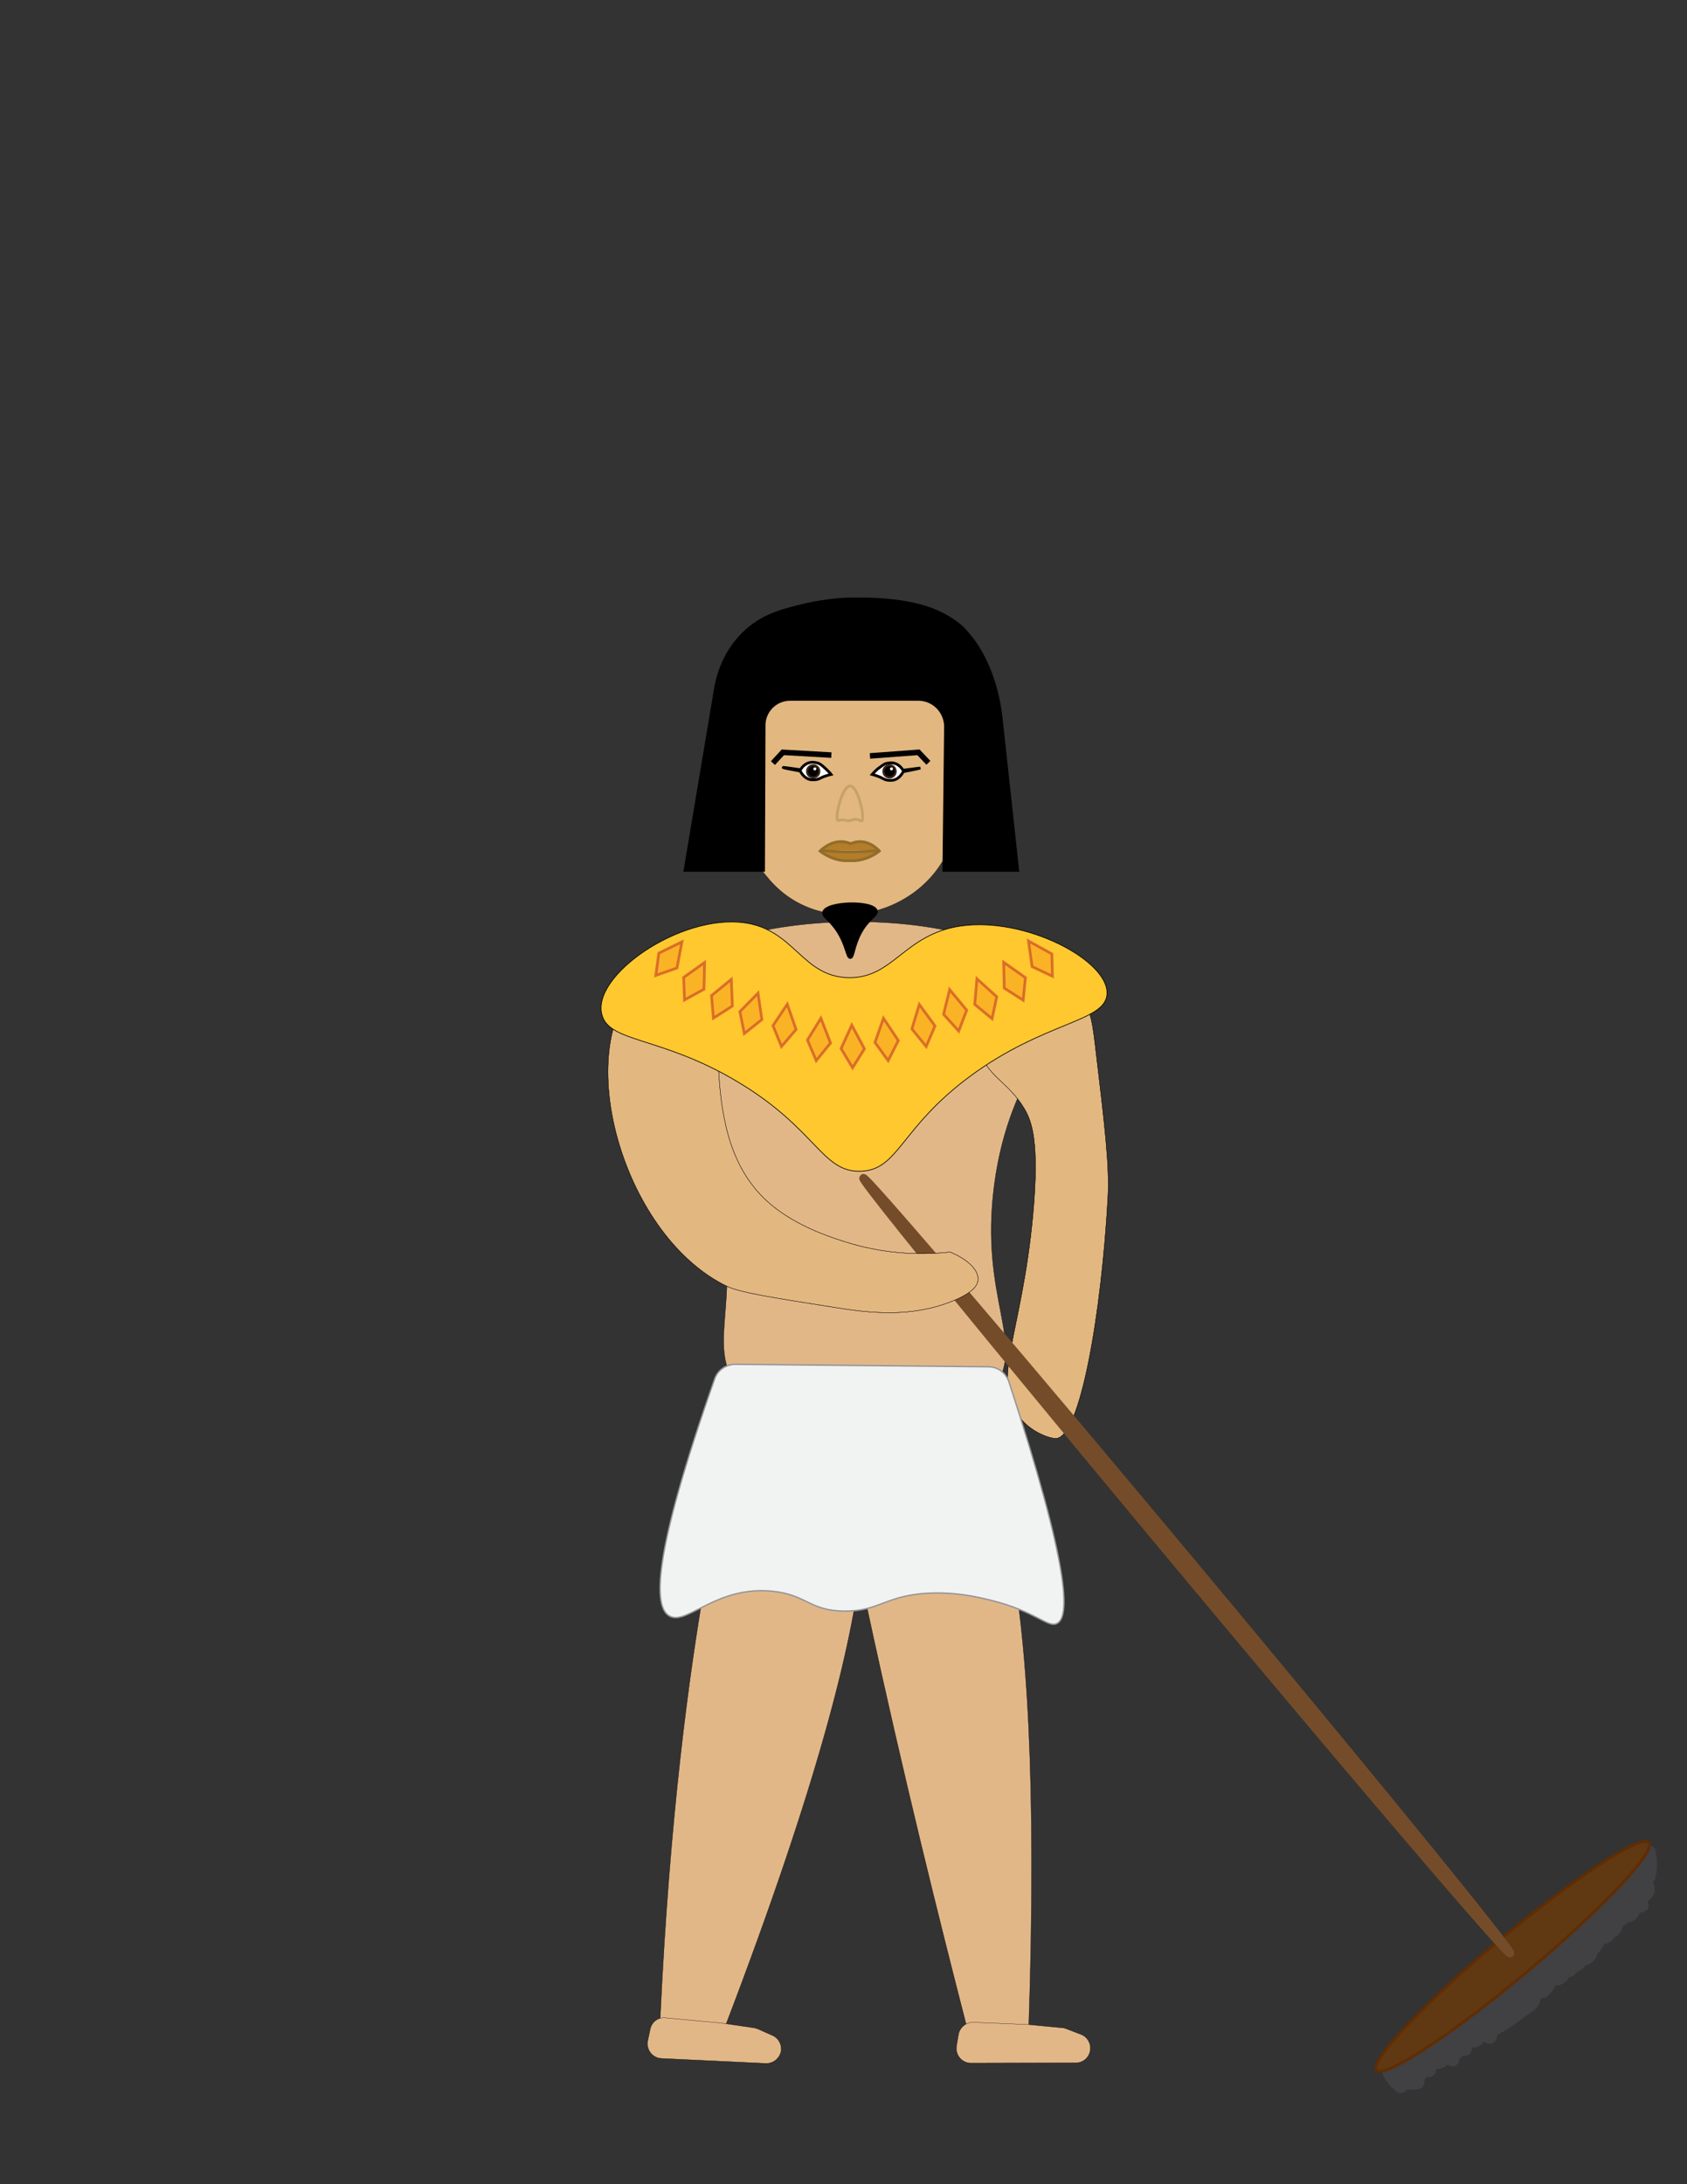 <svg xmlns:xlink="http://www.w3.org/1999/xlink" xmlns="http://www.w3.org/2000/svg" version="1.1" id="Layer_1" x="0px" y="0px" viewBox="0 0 612 792" style="enable-background: new 0 0 612 792">
<rect x="0" y="0" width="612" height="792" fill="#333333" stroke="none"/>
<style type="text/css">.st0{fill:#E2B780;stroke:#000000;stroke-width:0.1;stroke-miterlimit:10;}
	.st1{fill:#E2B788;stroke:#000000;stroke-width:0.1;stroke-miterlimit:10;}
	.st2{fill:none;stroke:#000000;stroke-width:0.1;stroke-miterlimit:10;}
	.st3{fill:none;stroke:#612C00;stroke-width:3;stroke-miterlimit:10;}
	.st4{fill:#414042;}
	.st5{fill:#603913;stroke:#612C00;stroke-width:1;stroke-miterlimit:10.001;}
	.st6{fill:#754C29;stroke:#754C29;stroke-width:3;stroke-miterlimit:10.001;}
	.st7{stroke:#000000;stroke-miterlimit:10;}
	.st8{fill:#F1F2F2;stroke:#939598;stroke-width:0.5;stroke-miterlimit:10;}
	.st9{fill:#F9F9FA;}
	.st10{fill:#FFC82F;stroke:#000000;stroke-width:0.25;stroke-miterlimit:10;}
	.st11{display:none;fill:#F99F1E;stroke:#B82025;stroke-miterlimit:10;}
	.st12{opacity:0.5;fill:#F99F1E;stroke:#B82025;stroke-miterlimit:10;enable-background:new    ;}
	.st13{fill:#F9F9FA;stroke:#000000;stroke-width:0.75;stroke-miterlimit:10;}
	.st14{fill:#E2B788;stroke:#E1B890;stroke-miterlimit:10;}
	.st15{fill:#FFFFFF;stroke:#000000;stroke-miterlimit:10;}
	.st16{display:none;}
	.st17{display:inline;}
	.st18{fill:#603913;}
	.st19{fill:none;stroke:#612C00;stroke-miterlimit:10;}
	.st20{fill:none;stroke:#3C2415;stroke-miterlimit:10;}
	.st21{stroke:#000000;stroke-width:0.5;stroke-miterlimit:10;}
	.st22{fill:#FFFFFF;stroke:#FFFFFF;stroke-width:0.5;stroke-miterlimit:10;}
	.st23{fill:#FFFFFF;stroke:#3C2415;stroke-miterlimit:10;}
	.st24{fill:#E2B780;stroke:#C6A269;stroke-miterlimit:10;}
	.st25{fill:#B37D29;stroke:#926D2A;stroke-miterlimit:10;}
	.st26{fill:#E2B780;stroke:#926D2A;stroke-miterlimit:10;}
	.st27{fill:#E2B780;stroke:#000000;stroke-width:2;stroke-miterlimit:10;}</style>

<g id="Layer_1_1_">
	<path class="st0" d="M283.9,245.6c12.9-13.3,29.3-5.5,46.7,0.5c10.9,3.8,20.3,4.9,16.5,41.6c-0.1,0.6,0.1,1.1,0.1,1.7   c2.7,38.1-44.7,56.1-67.8,29.9l-7-8.3C265.1,289.1,267.3,262.6,283.9,245.6L283.9,245.6z" />
	<path class="st1" d="M235.7,361.3c13.4-35,131.3-36.6,145.8-1.7c6.8,16.5-15.1,27-20.8,70c-5.5,41.8,11.9,57.3-0.3,74.2   c-17,23.6-73,24-92.2,0c-12.4-15.6,0.5-29.4-6.7-68.3C253,389,229.1,378.4,235.7,361.3z" />
	<g>
		<g>
			<path class="st0" d="M361.3,352.5c8.6-5.6,20.6-2.3,27.2,3.6s7.8,14.2,8.8,22.8c3.5,29.4,5.3,44.1,4.6,55.7     c-2.3,41.1-9.9,86.8-18.9,87c-2,0-8.5-2-12.8-7.3c-0.2-0.3-0.4-0.5-0.5-0.6c-10.3-13.3,0.9-29.3,5-73c2.5-27-0.5-34.3-3.1-38.7     c-6-10.1-13.8-11.5-16.9-22.5C352.4,371.1,353,357.9,361.3,352.5z" />
			<path class="st2" d="M361.3,352.5c8.6-5.6,20.6-2.3,27.2,3.6s7.8,14.2,8.8,22.8c3.5,29.4,5.3,44.1,4.6,55.7     c-2.3,41.1-9.9,86.8-18.9,87c-2,0-8.5-2-12.8-7.3c-0.2-0.3-0.4-0.5-0.5-0.6c-10.3-13.3,0.9-29.3,5-73c2.5-27-0.5-34.3-3.1-38.7     c-6-10.1-13.8-11.5-16.9-22.5C352.4,371.1,353,357.9,361.3,352.5z" />
		</g>
	</g>
	<path class="st3" d="M321.1,424.7" />
	<path class="st3" d="M432.3,424.7" />
	<path class="st4" d="M600.5,681.2c0.8-3.4,0.8-6.7,0.1-10.1c-0.5-2.5-4.1-2.2-4.8,0c-0.1,0.4-0.3,0.9-0.5,1.3h-0.1   c0,0.1,0,0.2,0,0.2c-0.6,1.6-1.5,3-2.5,4.4c-0.5-0.2-1.1-0.2-1.6-0.1c-0.5-0.2-1.1-0.3-1.7-0.2c-4.3,0.8-7.9,4.3-8.9,8.6   c-0.6,0.8-1.3,1.7-1.9,2.5c-1.9,1.7-3.7,3.6-5.3,5.6c-0.4,0.1-0.8,0.3-1.1,0.6c-2.1,1.8-4,3.9-5.8,6.1c-2,1.4-3.8,3-5.4,4.7   c0,0-0.1,0-0.1,0.1c-0.1,0.1-0.1,0.1-0.2,0.2c-0.1,0-0.1-0.1-0.2-0.1l-0.2-0.2c0,0-0.1,0.1-0.1,0.1c-0.5-0.1-1.1,0-1.7,0.4   c-3.7,2.5-7,5.7-9.6,9.4c-0.7,0.7-1.3,1.3-1.9,2c-0.9,0.2-1.7,0.9-1.9,1.8c-0.7-0.6-2-0.7-2.8-0.2c-0.6,0.4-1,0.9-1.1,1.6   c-0.3,0.1-0.6,0.2-0.9,0.4c-5.5,4-10.1,9-13.6,14.7c-0.1,0-0.2,0.1-0.3,0.1c-0.3-0.1-0.6-0.1-1,0c-0.5-1.1-1.9-1.8-3-1.5   c-6.4,2.1-12.2,5.5-17.1,10.2c-0.7,0.7-0.8,1.7-0.5,2.6c-0.8,0.5-1.6,1.2-2.2,1.9c-0.5,0.6-0.7,1.3-0.6,1.9   c-0.5,0.7-0.6,1.6-0.1,2.6c0.2,0.4,0.5,0.8,0.7,1.2c-0.1,0-0.1,0.1-0.2,0.1c0.2,0.1,0.4,0.3,0.5,0.4c1.1,1.6,2.4,2.9,4,4.1   c1.1,0.8,2.8,0.2,3.4-0.9c0.1,0,0.1-0.1,0.1-0.1c1.5,0.2,3,0.1,4.5-0.2c1.5-0.3,2.4-2.4,1.5-3.7c-0.7-0.9-1.3-1.8-2-2.8   c0.8,0.4,1.5,0.9,2.2,1.6c1.3,1.3,3.7,0.7,4.2-1.1c0.4-1.4,0.6-2.8,0.8-4.2c1.5,0.7,3.1,1.3,4.6,2c1.4,0.6,3.3-0.9,3.2-2.4   c0-0.1,0-0.2-0.1-0.3c0.6-0.3,1-0.6,1.4-1.1c1.3,0.3,2.6-0.2,3.1-1.7c0.1-0.4,0.2-0.8,0.2-1.2c0,0,0,0,0.1,0c2,0,3.3-0.9,4.1-2.2   c0.3,0.2,0.7,0.3,1,0.5c1.5,0.7,3.1,0.2,3.7-1.5c0.2-0.5,0.3-1,0.4-1.5c4.7-2.4,8.9-5.8,13.2-8.9c1.4-1,2.4-2.6,2.4-4.2   c0.3,0,0.6-0.1,0.9-0.1c0.8-0.2,1.6-0.7,2.2-1.3l1.1-1.4c0.5-0.5,0.8-1,1-1.6c0.1-0.1,0.1-0.3,0.2-0.5c0.6,0.1,1.2,0.1,1.7-0.1   c0.7-0.2,1.2-0.5,1.7-0.9c0.5-0.4,1-0.8,1.3-1.4l0.1-0.3c0.2-0.1,0.4-0.1,0.6-0.2c0.6-0.2,1.2-0.5,1.6-1c0.2-0.2,0.5-0.5,0.6-0.8   c0,0,0,0,0,0c0.7-0.2,1.2-0.5,1.7-0.9c0.5-0.4,1-0.8,1.3-1.4c0-0.1,0.1-0.1,0.1-0.2c1.1-0.1,2.4-0.8,3.1-1.5c0.7-0.7,1.3-1.9,1.4-3   c0,0,0,0,0,0c0.6-0.3,1.1-0.7,1.4-1.3c0.4-0.5,0.7-1,0.9-1.7c0,0,0-0.1,0-0.1c0.3,0,0.6-0.1,0.9-0.2c0.7-0.2,1.2-0.5,1.7-0.9   c0.5-0.4,1-0.8,1.3-1.4c0,0,0,0,0-0.1c0.6-0.2,1.1-0.5,1.5-1c0.3-0.3,0.5-0.7,0.8-1c0.3-0.6,0.6-1.2,0.6-1.9c0.5-0.2,1-0.5,1.4-0.9   c0.1-0.2,0.2-0.3,0.4-0.5c0.8,0,1.5-0.2,2.2-0.6c1-0.6,2-1.8,2.3-3c0,0,0-0.1,0-0.1c0,0,0,0,0,0c1.7,0.4,3.8-1.2,3.1-3.1   c-0.1-0.2-0.2-0.5-0.3-0.7c0.1-0.2,0.3-0.3,0.4-0.5c0.3-0.2,0.5-0.4,0.8-0.6c0.5-0.5,0.8-1,1-1.6c0.3-0.6,0.5-1.2,0.4-1.9   c0-0.9-0.3-1.8-0.7-2.6C600.2,682,600.4,681.6,600.5,681.2z" />
	<path class="st4" d="M521.5,740.2c-3.6,0-5.2,3.1-4.8,5.9c-0.8-0.6-1.8-1-3-1c-6.4,0-6.4,10,0,10c3.6,0,5.2-3.1,4.8-5.9   c0.8,0.6,1.8,1,3,1C527.9,750.2,527.9,740.2,521.5,740.2z" />
	
		<ellipse transform="matrix(0.768 -0.641 0.641 0.768 -327.022 516.411)" class="st5" cx="548.5" cy="709.1" rx="64.3" ry="7.6" />
	
		<ellipse transform="matrix(0.768 -0.641 0.641 0.768 -263.725 407.715)" class="st6" cx="430.3" cy="567.5" rx="2.1" ry="183" />
	<g>
		<g>
			<path class="st0" d="M230.1,358c-22.2,25.3-3.6,90.4,33.6,108.4c4.8,2.3,16.3,4.1,39.2,7.7c12.5,2,27.5,3.8,42.6-2.3     c7.9-3.2,9.2-6,9.3-7.7c0.3-3.6-3.8-7.5-10.1-10.1c-8.2,0.9-22.4,1.4-38.7-3.9c-5.3-1.7-18.3-5.9-27.9-14.7     c-29.1-26.8-9.1-80.5-26.3-87.1C244.4,345.4,234.7,352.8,230.1,358z" />
			<path class="st2" d="M230.1,358c-22.2,25.3-3.6,90.4,33.6,108.4c4.8,2.3,16.3,4.1,39.2,7.7c12.5,2,27.5,3.8,42.6-2.3     c7.9-3.2,9.2-6,9.3-7.7c0.3-3.6-3.8-7.5-10.1-10.1c-8.2,0.9-22.4,1.4-38.7-3.9c-5.3-1.7-18.3-5.9-27.9-14.7     c-29.1-26.8-9.1-80.5-26.3-87.1C244.4,345.4,234.7,352.8,230.1,358z" />
		</g>
	</g>
	<path class="st1" d="M283,519.7c8.6-2.5,17.4,1.3,20.6,3.4c10.5,6.8,26.5,36.5-40.4,211.4c-7.9-0.8-15.8-1.6-23.7-2.4   c3.4-73.7,10.6-125.6,16.1-157.3C259,555.3,264.9,525,283,519.7z" />
	<path class="st1" d="M320.7,524c7.1-5.4,17-5.8,21.6-4.8c16.4,3.4,36.8,37.3,30.9,216c-7.4,0.4-14.8,0.8-22.1,1.2   c-10.5-40.6-23.6-93.4-36.1-151.3C311,566.8,304.8,536.1,320.7,524z" />
	<path class="st7" d="M286.6,253.6h46.6c5.5,0,9.9,4.6,9.8,10.1l-0.6,51.9h26.8l-6-55.2c-1.1-10-4.4-20.4-10.3-28.4   c-1.1-1.4-2-2.5-3.1-3.7c-2.6-2.7-6.2-4.9-10-6.6c-10.3-4.6-25.3-4.6-28.9-4.5c-0.5,0-0.9,0-1.4,0c-2.4-0.1-11.7,0.1-25.4,4.2   c-0.4,0.1-1.6,0.5-2,0.7c-12.3,4.1-20.5,14.9-22.6,27.9l-11,65.6H277l0.2-52.2C277,258,281.3,253.6,286.6,253.6z" />
	<path class="st8" d="M383.4,588.7c-3.3,1.6-7.7-4.4-23.8-8.4c-4.4-1.1-12.7-3.1-22.8-2.6c-15.6,0.8-17.8,6.6-30.5,6.5   c-12.6-0.1-13.6-5.9-26-7.2c-20.5-2.1-31.1,12.5-37.4,9c-5.9-3.2-6.4-21.4,16.4-86.1c1.1-3.1,4.1-5.2,7.5-5.2   c30.6,0.3,61.2,0.6,91.8,0.9c3.4,0,6.3,2.2,7.4,5.4C388.3,569.2,388.2,586.4,383.4,588.7z" />
	<path class="st9" d="M407.4,601.8" />
	<path class="st10" d="M348.4,335.8c23.4-3.5,53.8,12.4,53.2,24.6c-0.5,10.2-22.6,9.9-49.6,29.8c-25.6,18.9-25.9,34-39.7,34.5   c-14.2,0.5-16-15.4-45-32.6c-27.4-16.3-46.1-14-48.9-24c-4.1-14.2,28.3-36.7,51.6-33.5c18.3,2.5,20.9,19.5,37.7,19.9   C324.1,354.9,327.9,338.8,348.4,335.8z" />
	<path class="st11" d="M335.9,350.7c22.3-8.2,50.2,2.9,50.6,10.5c0.4,7-23.4,5.3-48.1,26.9c-14.8,13-17.1,23.2-27.3,23.7   c-10.4,0.5-13.6-9.9-30.9-22.4c-25.3-18.3-45.2-15.2-45.6-22.6c-0.4-8.8,26.8-23.7,47.4-16.8c12.2,4,14.5,13.1,25.9,13.6   C319.2,364,322.9,355.4,335.9,350.7z" />
	<polygon class="st12" points="239,345.6 247.4,341.5 245.6,351 237.9,353.7" />
	<polygon class="st12" points="248,354.4 255.6,349 255.4,358.7 248.3,362.6" />
	<polygon class="st12" points="258.1,361 265.3,355.1 265.7,364.8 258.8,369.2" />
	<polygon class="st12" points="268.4,366.8 275,360.1 276.4,369.7 270,374.8" />
	<polygon class="st12" points="280.4,371.9 285.6,364.1 288.8,373.3 283.5,379.5" />
	<polygon class="st12" points="292.9,377.1 297.8,369.2 301.3,378.2 296.1,384.6" />
	<polygon class="st12" points="305.1,380.2 309,371.7 313.6,380.3 309.3,387.2" />
	<polygon class="st12" points="317.4,378 320.5,369.2 325.9,377.3 322.2,384.6" />
	<polygon class="st12" points="330.8,373.1 333.5,364.2 339.2,372 336,379.5" />
	<polygon class="st12" points="342.3,367.8 344.5,358.8 350.7,366.3 347.8,373.9" />
	<polygon class="st12" points="353.6,364.2 354.4,354.9 361.6,361.4 359.9,369.4" />
	<polygon class="st12" points="364.3,358.3 364.1,348.9 372,354.5 371.2,362.7" />
	<polygon class="st12" points="374.4,350.5 373.1,341.2 381.6,345.9 381.8,354" />
	<path class="st13" d="M299,652.2" />
	<path class="st1" d="M235.9,735.7l-0.9,4.2c-0.7,3.2,1.6,6.3,4.9,6.5l37.9,1.8c2.6,0.1,4.9-1.7,5.5-4.2l0,0c0.5-2.5-0.8-4.9-3-5.9   l-5.4-2.4c-0.5-0.2-0.9-0.3-1.4-0.4l-12.3-1.8c-0.1,0-0.2,0-0.3,0l-19.3-1.8C239,731.3,236.5,733,235.9,735.7z" />
	<path class="st14" d="M358.4,745.4" />
	<path class="st1" d="M347.7,737.7l-0.7,4.2c-0.5,3.3,2,6.2,5.3,6.2l38-0.1c2.6,0,4.8-1.9,5.2-4.5l0,0c0.4-2.5-1-4.9-3.3-5.8   l-5.5-2.1c-0.5-0.2-0.9-0.3-1.4-0.3l-12.4-1.2c-0.1,0-0.2,0-0.3,0l-19.4-0.8C350.5,733.2,348.2,735.1,347.7,737.7z" />
	<path class="st15" d="M301.5,280.8c-0.3-0.4-1.5-1.7-2.9-2.9c-0.5-0.4-1-0.9-1.9-1.2c0,0-0.2-0.1-0.4-0.1c-0.5-0.1-1.6-0.4-2.9,0   c-1.9,0.6-2.8,2.2-3,2.5c-4.3-0.6-6.3-0.9-6.3-0.8s1.9,0.5,6.2,1.3c0.3,0.5,1.3,2.4,3.3,3c1,0.3,2,0.1,2.4,0.1c1-0.1,1.4-0.5,2.6-1   C299.2,281.5,300.2,281.1,301.5,280.8z" />
	<g class="st16">
		<g class="st17">
			<path class="st18" d="M589.7,688.7c3.2,0,3.2-5,0-5S586.5,688.7,589.7,688.7L589.7,688.7z" />
		</g>
	</g>
</g>
<g id="Layer_2_1_">
	<path class="st7" d="M298.8,330.8c0.9-3.8,18.1-4.2,19.1-0.5c0.5,1.6-2.9,2.6-5.8,8c-2.6,4.9-2.5,8.8-3.6,8.9   c-1.2,0-1.2-3.9-4.2-8.9C301.2,333.2,298.4,332.4,298.8,330.8z" />
	<path class="st19" d="M99,324.7" />
	<path class="st15" d="M316.4,280.8c1-1.1,1.9-2,2.7-2.5c1.1-0.8,1.6-1.3,2.6-1.5c0.4-0.1,1.6-0.4,2.9,0c1.9,0.6,2.8,2.2,3,2.5   c4.3-0.6,6.3-0.8,6.3-0.8s-1.9,0.5-6.2,1.3c-0.3,0.5-1.3,2.4-3.3,3c-1.1,0.3-2.1,0.1-2.4,0.1c-0.8-0.1-1.3-0.4-1.7-0.6   C319.4,281.8,318.2,281.3,316.4,280.8z" />
	<circle class="st20" cx="322.7" cy="279.7" r="2.1" />
	<circle class="st21" cx="322.7" cy="279.7" r="1.6" />
	<circle class="st22" cx="323.4" cy="278.8" r="0.3" />
	<circle class="st23" cx="295" cy="279.7" r="2.1" />
	<circle class="st21" cx="295" cy="279.7" r="1.6" />
	<circle class="st22" cx="295.6" cy="278.8" r="0.3" />
	<path class="st24" d="M308.4,285c-3,0-5.7,11.9-4.4,12.5c0.2,0.1,0.4-0.1,1.3-0.2c1.1-0.1,1.4,0.3,2.5,0.3c1.3,0,1.4-0.6,2.6-0.5   c1.4,0,1.8,0.8,2.2,0.6C313.9,297,311.4,285,308.4,285z" />
	<path class="st25" d="M297.5,308.6c0.7-0.7,3.9-3.7,8.2-3.4c1.1,0.1,2.1,0.4,2.9,0.7c0.8-0.3,1.7-0.6,2.8-0.7   c4.1-0.3,7,2.7,7.6,3.4c-1.8,1.4-4.9,3.2-8.9,3.5c-0.7,0-1.3,0-1.9,0s-1.2,0-1.9,0C302.4,311.8,299.3,310,297.5,308.6z" />
	<path class="st24" d="M218.4,295.2" />
	<path class="st26" d="M297.5,308.3c3.3,0.4,7,0.6,11,0.6c3.8,0,7.4-0.2,10.6-0.6" />
	<polyline class="st27" points="336.8,276.6 333.2,272.8 315.6,274.1" />
	<polyline class="st27" points="280.4,276.7 284,272.8 301.6,273.8" />
</g>
</svg>